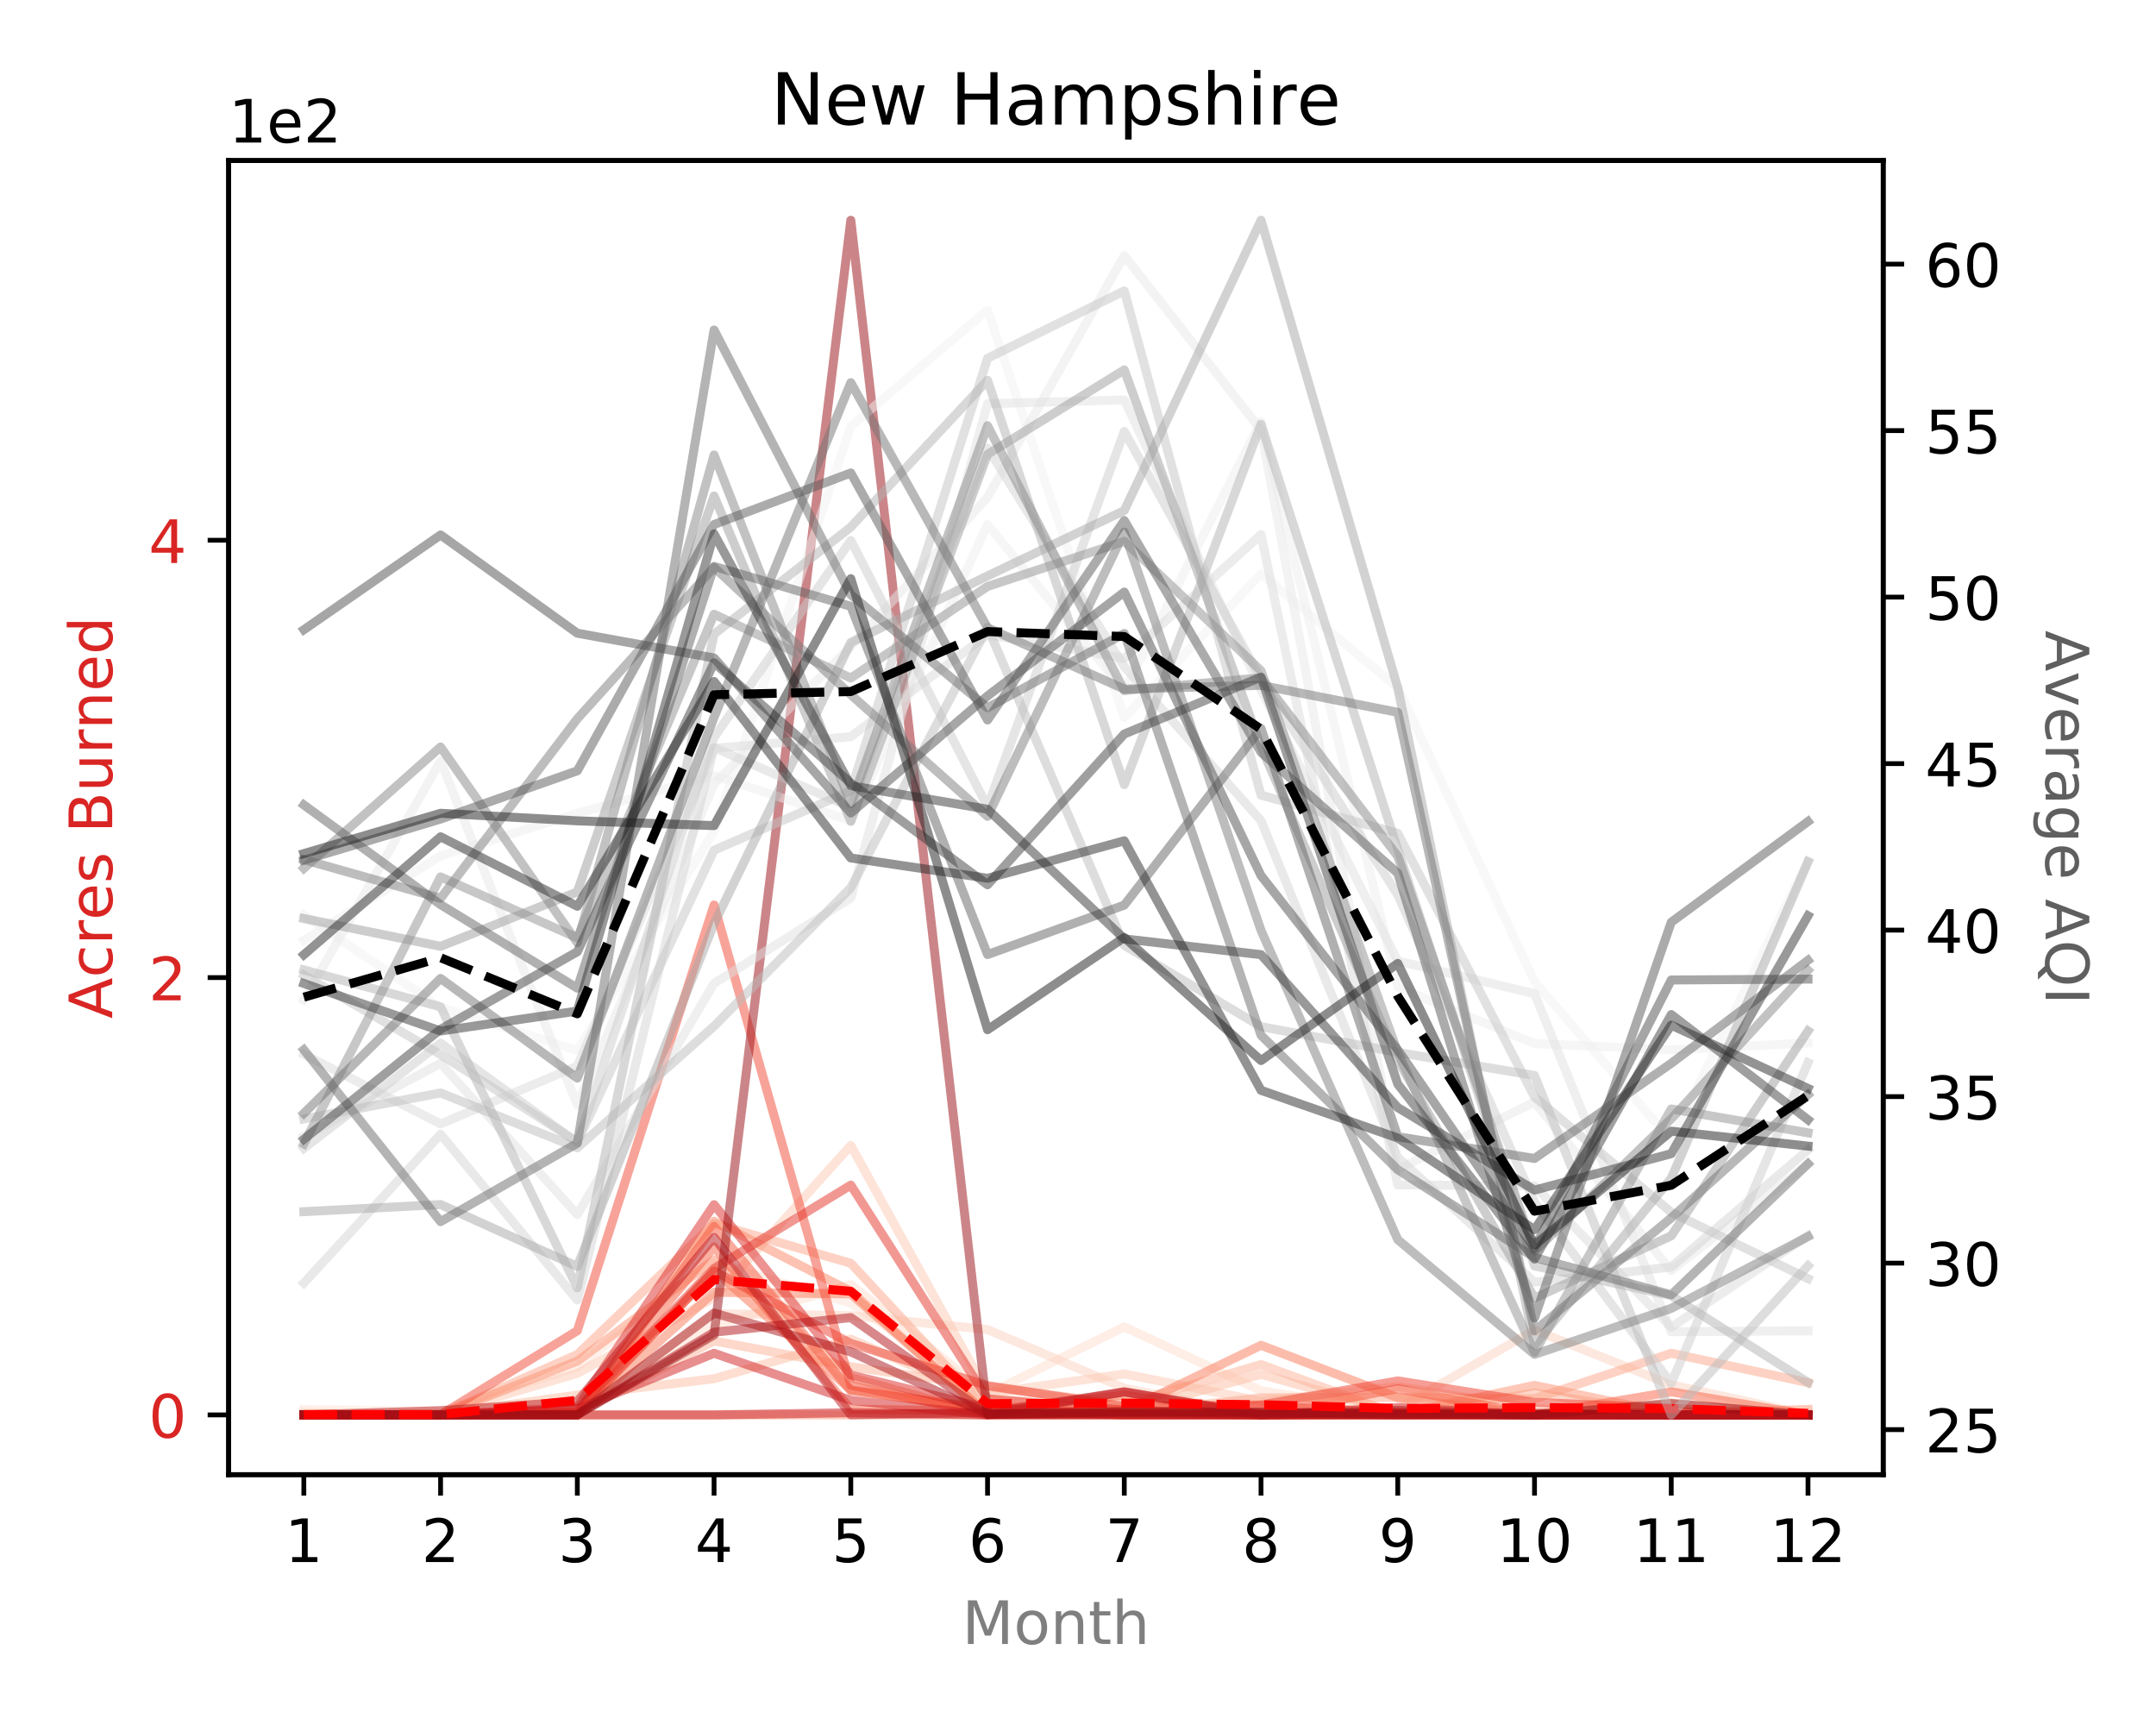 <?xml version="1.0" encoding="utf-8" standalone="no"?>
<!DOCTYPE svg PUBLIC "-//W3C//DTD SVG 1.1//EN"
  "http://www.w3.org/Graphics/SVG/1.1/DTD/svg11.dtd">
<!-- Created with matplotlib (https://matplotlib.org/) -->
<svg height="288pt" version="1.1" viewBox="0 0 360 288" width="360pt" xmlns="http://www.w3.org/2000/svg" xmlns:xlink="http://www.w3.org/1999/xlink">
 <defs>
  <style type="text/css">
*{stroke-linecap:butt;stroke-linejoin:round;}
  </style>
 </defs>
 <g id="figure_1">
  <g id="patch_1">
   <path d="M 0 288 
L 360 288 
L 360 0 
L 0 0 
z
" style="fill:#ffffff;"/>
  </g>
  <g id="axes_1">
   <g id="patch_2">
    <path d="M 38.175 246.2 
L 314.45 246.2 
L 314.45 26.8 
L 38.175 26.8 
z
" style="fill:#ffffff;"/>
   </g>
   <g id="matplotlib.axis_1">
    <g id="xtick_1">
     <g id="line2d_1">
      <defs>
       <path d="M 0 0 
L 0 3.5 
" id="m2254de6168" style="stroke:#000000;stroke-width:0.8;"/>
      </defs>
      <g>
       <use style="stroke:#000000;stroke-width:0.8;" x="50.733" xlink:href="#m2254de6168" y="246.2"/>
      </g>
     </g>
     <g id="text_1">
      <!-- 1 -->
      <defs>
       <path d="M 12.406 8.297 
L 28.516 8.297 
L 28.516 63.922 
L 10.984 60.406 
L 10.984 69.391 
L 28.422 72.906 
L 38.281 72.906 
L 38.281 8.297 
L 54.391 8.297 
L 54.391 0 
L 12.406 0 
z
" id="DejaVuSans-49"/>
      </defs>
      <g transform="translate(47.552 260.798)scale(0.1 -0.1)">
       <use xlink:href="#DejaVuSans-49"/>
      </g>
     </g>
    </g>
    <g id="xtick_2">
     <g id="line2d_2">
      <g>
       <use style="stroke:#000000;stroke-width:0.8;" x="73.566" xlink:href="#m2254de6168" y="246.2"/>
      </g>
     </g>
     <g id="text_2">
      <!-- 2 -->
      <defs>
       <path d="M 19.188 8.297 
L 53.609 8.297 
L 53.609 0 
L 7.328 0 
L 7.328 8.297 
Q 12.938 14.109 22.625 23.891 
Q 32.328 33.688 34.812 36.531 
Q 39.547 41.844 41.422 45.531 
Q 43.312 49.219 43.312 52.781 
Q 43.312 58.594 39.234 62.25 
Q 35.156 65.922 28.609 65.922 
Q 23.969 65.922 18.812 64.312 
Q 13.672 62.703 7.812 59.422 
L 7.812 69.391 
Q 13.766 71.781 18.938 73 
Q 24.125 74.219 28.422 74.219 
Q 39.75 74.219 46.484 68.547 
Q 53.219 62.891 53.219 53.422 
Q 53.219 48.922 51.531 44.891 
Q 49.859 40.875 45.406 35.406 
Q 44.188 33.984 37.641 27.219 
Q 31.109 20.453 19.188 8.297 
z
" id="DejaVuSans-50"/>
      </defs>
      <g transform="translate(70.384 260.798)scale(0.1 -0.1)">
       <use xlink:href="#DejaVuSans-50"/>
      </g>
     </g>
    </g>
    <g id="xtick_3">
     <g id="line2d_3">
      <g>
       <use style="stroke:#000000;stroke-width:0.8;" x="96.398" xlink:href="#m2254de6168" y="246.2"/>
      </g>
     </g>
     <g id="text_3">
      <!-- 3 -->
      <defs>
       <path d="M 40.578 39.312 
Q 47.656 37.797 51.625 33 
Q 55.609 28.219 55.609 21.188 
Q 55.609 10.406 48.188 4.484 
Q 40.766 -1.422 27.094 -1.422 
Q 22.516 -1.422 17.656 -0.516 
Q 12.797 0.391 7.625 2.203 
L 7.625 11.719 
Q 11.719 9.328 16.594 8.109 
Q 21.484 6.891 26.812 6.891 
Q 36.078 6.891 40.938 10.547 
Q 45.797 14.203 45.797 21.188 
Q 45.797 27.641 41.281 31.266 
Q 36.766 34.906 28.719 34.906 
L 20.219 34.906 
L 20.219 43.016 
L 29.109 43.016 
Q 36.375 43.016 40.234 45.922 
Q 44.094 48.828 44.094 54.297 
Q 44.094 59.906 40.109 62.906 
Q 36.141 65.922 28.719 65.922 
Q 24.656 65.922 20.016 65.031 
Q 15.375 64.156 9.812 62.312 
L 9.812 71.094 
Q 15.438 72.656 20.344 73.438 
Q 25.25 74.219 29.594 74.219 
Q 40.828 74.219 47.359 69.109 
Q 53.906 64.016 53.906 55.328 
Q 53.906 49.266 50.438 45.094 
Q 46.969 40.922 40.578 39.312 
z
" id="DejaVuSans-51"/>
      </defs>
      <g transform="translate(93.217 260.798)scale(0.1 -0.1)">
       <use xlink:href="#DejaVuSans-51"/>
      </g>
     </g>
    </g>
    <g id="xtick_4">
     <g id="line2d_4">
      <g>
       <use style="stroke:#000000;stroke-width:0.8;" x="119.231" xlink:href="#m2254de6168" y="246.2"/>
      </g>
     </g>
     <g id="text_4">
      <!-- 4 -->
      <defs>
       <path d="M 37.797 64.312 
L 12.891 25.391 
L 37.797 25.391 
z
M 35.203 72.906 
L 47.609 72.906 
L 47.609 25.391 
L 58.016 25.391 
L 58.016 17.188 
L 47.609 17.188 
L 47.609 0 
L 37.797 0 
L 37.797 17.188 
L 4.891 17.188 
L 4.891 26.703 
z
" id="DejaVuSans-52"/>
      </defs>
      <g transform="translate(116.05 260.798)scale(0.1 -0.1)">
       <use xlink:href="#DejaVuSans-52"/>
      </g>
     </g>
    </g>
    <g id="xtick_5">
     <g id="line2d_5">
      <g>
       <use style="stroke:#000000;stroke-width:0.8;" x="142.064" xlink:href="#m2254de6168" y="246.2"/>
      </g>
     </g>
     <g id="text_5">
      <!-- 5 -->
      <defs>
       <path d="M 10.797 72.906 
L 49.516 72.906 
L 49.516 64.594 
L 19.828 64.594 
L 19.828 46.734 
Q 21.969 47.469 24.109 47.828 
Q 26.266 48.188 28.422 48.188 
Q 40.625 48.188 47.75 41.5 
Q 54.891 34.812 54.891 23.391 
Q 54.891 11.625 47.562 5.094 
Q 40.234 -1.422 26.906 -1.422 
Q 22.312 -1.422 17.547 -0.641 
Q 12.797 0.141 7.719 1.703 
L 7.719 11.625 
Q 12.109 9.234 16.797 8.062 
Q 21.484 6.891 26.703 6.891 
Q 35.156 6.891 40.078 11.328 
Q 45.016 15.766 45.016 23.391 
Q 45.016 31 40.078 35.438 
Q 35.156 39.891 26.703 39.891 
Q 22.75 39.891 18.812 39.016 
Q 14.891 38.141 10.797 36.281 
z
" id="DejaVuSans-53"/>
      </defs>
      <g transform="translate(138.882 260.798)scale(0.1 -0.1)">
       <use xlink:href="#DejaVuSans-53"/>
      </g>
     </g>
    </g>
    <g id="xtick_6">
     <g id="line2d_6">
      <g>
       <use style="stroke:#000000;stroke-width:0.8;" x="164.896" xlink:href="#m2254de6168" y="246.2"/>
      </g>
     </g>
     <g id="text_6">
      <!-- 6 -->
      <defs>
       <path d="M 33.016 40.375 
Q 26.375 40.375 22.484 35.828 
Q 18.609 31.297 18.609 23.391 
Q 18.609 15.531 22.484 10.953 
Q 26.375 6.391 33.016 6.391 
Q 39.656 6.391 43.531 10.953 
Q 47.406 15.531 47.406 23.391 
Q 47.406 31.297 43.531 35.828 
Q 39.656 40.375 33.016 40.375 
z
M 52.594 71.297 
L 52.594 62.312 
Q 48.875 64.062 45.094 64.984 
Q 41.312 65.922 37.594 65.922 
Q 27.828 65.922 22.672 59.328 
Q 17.531 52.734 16.797 39.406 
Q 19.672 43.656 24.016 45.922 
Q 28.375 48.188 33.594 48.188 
Q 44.578 48.188 50.953 41.516 
Q 57.328 34.859 57.328 23.391 
Q 57.328 12.156 50.688 5.359 
Q 44.047 -1.422 33.016 -1.422 
Q 20.359 -1.422 13.672 8.266 
Q 6.984 17.969 6.984 36.375 
Q 6.984 53.656 15.188 63.938 
Q 23.391 74.219 37.203 74.219 
Q 40.922 74.219 44.703 73.484 
Q 48.484 72.75 52.594 71.297 
z
" id="DejaVuSans-54"/>
      </defs>
      <g transform="translate(161.715 260.798)scale(0.1 -0.1)">
       <use xlink:href="#DejaVuSans-54"/>
      </g>
     </g>
    </g>
    <g id="xtick_7">
     <g id="line2d_7">
      <g>
       <use style="stroke:#000000;stroke-width:0.8;" x="187.729" xlink:href="#m2254de6168" y="246.2"/>
      </g>
     </g>
     <g id="text_7">
      <!-- 7 -->
      <defs>
       <path d="M 8.203 72.906 
L 55.078 72.906 
L 55.078 68.703 
L 28.609 0 
L 18.312 0 
L 43.219 64.594 
L 8.203 64.594 
z
" id="DejaVuSans-55"/>
      </defs>
      <g transform="translate(184.548 260.798)scale(0.1 -0.1)">
       <use xlink:href="#DejaVuSans-55"/>
      </g>
     </g>
    </g>
    <g id="xtick_8">
     <g id="line2d_8">
      <g>
       <use style="stroke:#000000;stroke-width:0.8;" x="210.561" xlink:href="#m2254de6168" y="246.2"/>
      </g>
     </g>
     <g id="text_8">
      <!-- 8 -->
      <defs>
       <path d="M 31.781 34.625 
Q 24.75 34.625 20.719 30.859 
Q 16.703 27.094 16.703 20.516 
Q 16.703 13.922 20.719 10.156 
Q 24.75 6.391 31.781 6.391 
Q 38.812 6.391 42.859 10.172 
Q 46.922 13.969 46.922 20.516 
Q 46.922 27.094 42.891 30.859 
Q 38.875 34.625 31.781 34.625 
z
M 21.922 38.812 
Q 15.578 40.375 12.031 44.719 
Q 8.5 49.078 8.5 55.328 
Q 8.5 64.062 14.719 69.141 
Q 20.953 74.219 31.781 74.219 
Q 42.672 74.219 48.875 69.141 
Q 55.078 64.062 55.078 55.328 
Q 55.078 49.078 51.531 44.719 
Q 48 40.375 41.703 38.812 
Q 48.828 37.156 52.797 32.312 
Q 56.781 27.484 56.781 20.516 
Q 56.781 9.906 50.312 4.234 
Q 43.844 -1.422 31.781 -1.422 
Q 19.734 -1.422 13.25 4.234 
Q 6.781 9.906 6.781 20.516 
Q 6.781 27.484 10.781 32.312 
Q 14.797 37.156 21.922 38.812 
z
M 18.312 54.391 
Q 18.312 48.734 21.844 45.562 
Q 25.391 42.391 31.781 42.391 
Q 38.141 42.391 41.719 45.562 
Q 45.312 48.734 45.312 54.391 
Q 45.312 60.062 41.719 63.234 
Q 38.141 66.406 31.781 66.406 
Q 25.391 66.406 21.844 63.234 
Q 18.312 60.062 18.312 54.391 
z
" id="DejaVuSans-56"/>
      </defs>
      <g transform="translate(207.38 260.798)scale(0.1 -0.1)">
       <use xlink:href="#DejaVuSans-56"/>
      </g>
     </g>
    </g>
    <g id="xtick_9">
     <g id="line2d_9">
      <g>
       <use style="stroke:#000000;stroke-width:0.8;" x="233.394" xlink:href="#m2254de6168" y="246.2"/>
      </g>
     </g>
     <g id="text_9">
      <!-- 9 -->
      <defs>
       <path d="M 10.984 1.516 
L 10.984 10.5 
Q 14.703 8.734 18.5 7.812 
Q 22.312 6.891 25.984 6.891 
Q 35.75 6.891 40.891 13.453 
Q 46.047 20.016 46.781 33.406 
Q 43.953 29.203 39.594 26.953 
Q 35.25 24.703 29.984 24.703 
Q 19.047 24.703 12.672 31.312 
Q 6.297 37.938 6.297 49.422 
Q 6.297 60.641 12.938 67.422 
Q 19.578 74.219 30.609 74.219 
Q 43.266 74.219 49.922 64.516 
Q 56.594 54.828 56.594 36.375 
Q 56.594 19.141 48.406 8.859 
Q 40.234 -1.422 26.422 -1.422 
Q 22.703 -1.422 18.891 -0.688 
Q 15.094 0.047 10.984 1.516 
z
M 30.609 32.422 
Q 37.25 32.422 41.125 36.953 
Q 45.016 41.5 45.016 49.422 
Q 45.016 57.281 41.125 61.844 
Q 37.25 66.406 30.609 66.406 
Q 23.969 66.406 20.094 61.844 
Q 16.219 57.281 16.219 49.422 
Q 16.219 41.5 20.094 36.953 
Q 23.969 32.422 30.609 32.422 
z
" id="DejaVuSans-57"/>
      </defs>
      <g transform="translate(230.213 260.798)scale(0.1 -0.1)">
       <use xlink:href="#DejaVuSans-57"/>
      </g>
     </g>
    </g>
    <g id="xtick_10">
     <g id="line2d_10">
      <g>
       <use style="stroke:#000000;stroke-width:0.8;" x="256.227" xlink:href="#m2254de6168" y="246.2"/>
      </g>
     </g>
     <g id="text_10">
      <!-- 10 -->
      <defs>
       <path d="M 31.781 66.406 
Q 24.172 66.406 20.328 58.906 
Q 16.5 51.422 16.5 36.375 
Q 16.5 21.391 20.328 13.891 
Q 24.172 6.391 31.781 6.391 
Q 39.453 6.391 43.281 13.891 
Q 47.125 21.391 47.125 36.375 
Q 47.125 51.422 43.281 58.906 
Q 39.453 66.406 31.781 66.406 
z
M 31.781 74.219 
Q 44.047 74.219 50.516 64.516 
Q 56.984 54.828 56.984 36.375 
Q 56.984 17.969 50.516 8.266 
Q 44.047 -1.422 31.781 -1.422 
Q 19.531 -1.422 13.062 8.266 
Q 6.594 17.969 6.594 36.375 
Q 6.594 54.828 13.062 64.516 
Q 19.531 74.219 31.781 74.219 
z
" id="DejaVuSans-48"/>
      </defs>
      <g transform="translate(249.864 260.798)scale(0.1 -0.1)">
       <use xlink:href="#DejaVuSans-49"/>
       <use x="63.623" xlink:href="#DejaVuSans-48"/>
      </g>
     </g>
    </g>
    <g id="xtick_11">
     <g id="line2d_11">
      <g>
       <use style="stroke:#000000;stroke-width:0.8;" x="279.059" xlink:href="#m2254de6168" y="246.2"/>
      </g>
     </g>
     <g id="text_11">
      <!-- 11 -->
      <g transform="translate(272.697 260.798)scale(0.1 -0.1)">
       <use xlink:href="#DejaVuSans-49"/>
       <use x="63.623" xlink:href="#DejaVuSans-49"/>
      </g>
     </g>
    </g>
    <g id="xtick_12">
     <g id="line2d_12">
      <g>
       <use style="stroke:#000000;stroke-width:0.8;" x="301.892" xlink:href="#m2254de6168" y="246.2"/>
      </g>
     </g>
     <g id="text_12">
      <!-- 12 -->
      <g transform="translate(295.53 260.798)scale(0.1 -0.1)">
       <use xlink:href="#DejaVuSans-49"/>
       <use x="63.623" xlink:href="#DejaVuSans-50"/>
      </g>
     </g>
    </g>
    <g id="text_13">
     <!-- Month -->
     <defs>
      <path d="M 9.812 72.906 
L 24.516 72.906 
L 43.109 23.297 
L 61.812 72.906 
L 76.516 72.906 
L 76.516 0 
L 66.891 0 
L 66.891 64.016 
L 48.094 14.016 
L 38.188 14.016 
L 19.391 64.016 
L 19.391 0 
L 9.812 0 
z
" id="DejaVuSans-77"/>
      <path d="M 30.609 48.391 
Q 23.391 48.391 19.188 42.75 
Q 14.984 37.109 14.984 27.297 
Q 14.984 17.484 19.156 11.844 
Q 23.344 6.203 30.609 6.203 
Q 37.797 6.203 41.984 11.859 
Q 46.188 17.531 46.188 27.297 
Q 46.188 37.016 41.984 42.703 
Q 37.797 48.391 30.609 48.391 
z
M 30.609 56 
Q 42.328 56 49.016 48.375 
Q 55.719 40.766 55.719 27.297 
Q 55.719 13.875 49.016 6.219 
Q 42.328 -1.422 30.609 -1.422 
Q 18.844 -1.422 12.172 6.219 
Q 5.516 13.875 5.516 27.297 
Q 5.516 40.766 12.172 48.375 
Q 18.844 56 30.609 56 
z
" id="DejaVuSans-111"/>
      <path d="M 54.891 33.016 
L 54.891 0 
L 45.906 0 
L 45.906 32.719 
Q 45.906 40.484 42.875 44.328 
Q 39.844 48.188 33.797 48.188 
Q 26.516 48.188 22.312 43.547 
Q 18.109 38.922 18.109 30.906 
L 18.109 0 
L 9.078 0 
L 9.078 54.688 
L 18.109 54.688 
L 18.109 46.188 
Q 21.344 51.125 25.703 53.562 
Q 30.078 56 35.797 56 
Q 45.219 56 50.047 50.172 
Q 54.891 44.344 54.891 33.016 
z
" id="DejaVuSans-110"/>
      <path d="M 18.312 70.219 
L 18.312 54.688 
L 36.812 54.688 
L 36.812 47.703 
L 18.312 47.703 
L 18.312 18.016 
Q 18.312 11.328 20.141 9.422 
Q 21.969 7.516 27.594 7.516 
L 36.812 7.516 
L 36.812 0 
L 27.594 0 
Q 17.188 0 13.234 3.875 
Q 9.281 7.766 9.281 18.016 
L 9.281 47.703 
L 2.688 47.703 
L 2.688 54.688 
L 9.281 54.688 
L 9.281 70.219 
z
" id="DejaVuSans-116"/>
      <path d="M 54.891 33.016 
L 54.891 0 
L 45.906 0 
L 45.906 32.719 
Q 45.906 40.484 42.875 44.328 
Q 39.844 48.188 33.797 48.188 
Q 26.516 48.188 22.312 43.547 
Q 18.109 38.922 18.109 30.906 
L 18.109 0 
L 9.078 0 
L 9.078 75.984 
L 18.109 75.984 
L 18.109 46.188 
Q 21.344 51.125 25.703 53.562 
Q 30.078 56 35.797 56 
Q 45.219 56 50.047 50.172 
Q 54.891 44.344 54.891 33.016 
z
" id="DejaVuSans-104"/>
     </defs>
     <g style="fill:#7f7f7f;" transform="translate(160.641 274.477)scale(0.1 -0.1)">
      <use xlink:href="#DejaVuSans-77"/>
      <use x="86.279" xlink:href="#DejaVuSans-111"/>
      <use x="147.461" xlink:href="#DejaVuSans-110"/>
      <use x="210.84" xlink:href="#DejaVuSans-116"/>
      <use x="250.049" xlink:href="#DejaVuSans-104"/>
     </g>
    </g>
   </g>
   <g id="matplotlib.axis_2">
    <g id="ytick_1">
     <g id="line2d_13">
      <defs>
       <path d="M 0 0 
L -3.5 0 
" id="m8c9422dbd9" style="stroke:#000000;stroke-width:0.8;"/>
      </defs>
      <g>
       <use style="stroke:#000000;stroke-width:0.8;" x="38.175" xlink:href="#m8c9422dbd9" y="236.227"/>
      </g>
     </g>
     <g id="text_14">
      <!-- 0 -->
      <g style="fill:#d92523;" transform="translate(24.812 240.026)scale(0.1 -0.1)">
       <use xlink:href="#DejaVuSans-48"/>
      </g>
     </g>
    </g>
    <g id="ytick_2">
     <g id="line2d_14">
      <g>
       <use style="stroke:#000000;stroke-width:0.8;" x="38.175" xlink:href="#m8c9422dbd9" y="163.212"/>
      </g>
     </g>
     <g id="text_15">
      <!-- 2 -->
      <g style="fill:#d92523;" transform="translate(24.812 167.012)scale(0.1 -0.1)">
       <use xlink:href="#DejaVuSans-50"/>
      </g>
     </g>
    </g>
    <g id="ytick_3">
     <g id="line2d_15">
      <g>
       <use style="stroke:#000000;stroke-width:0.8;" x="38.175" xlink:href="#m8c9422dbd9" y="90.198"/>
      </g>
     </g>
     <g id="text_16">
      <!-- 4 -->
      <g style="fill:#d92523;" transform="translate(24.812 93.997)scale(0.1 -0.1)">
       <use xlink:href="#DejaVuSans-52"/>
      </g>
     </g>
    </g>
    <g id="text_17">
     <!-- Acres Burned -->
     <defs>
      <path d="M 34.188 63.188 
L 20.797 26.906 
L 47.609 26.906 
z
M 28.609 72.906 
L 39.797 72.906 
L 67.578 0 
L 57.328 0 
L 50.688 18.703 
L 17.828 18.703 
L 11.188 0 
L 0.781 0 
z
" id="DejaVuSans-65"/>
      <path d="M 48.781 52.594 
L 48.781 44.188 
Q 44.969 46.297 41.141 47.344 
Q 37.312 48.391 33.406 48.391 
Q 24.656 48.391 19.812 42.844 
Q 14.984 37.312 14.984 27.297 
Q 14.984 17.281 19.812 11.734 
Q 24.656 6.203 33.406 6.203 
Q 37.312 6.203 41.141 7.25 
Q 44.969 8.297 48.781 10.406 
L 48.781 2.094 
Q 45.016 0.344 40.984 -0.531 
Q 36.969 -1.422 32.422 -1.422 
Q 20.062 -1.422 12.781 6.344 
Q 5.516 14.109 5.516 27.297 
Q 5.516 40.672 12.859 48.328 
Q 20.219 56 33.016 56 
Q 37.156 56 41.109 55.141 
Q 45.062 54.297 48.781 52.594 
z
" id="DejaVuSans-99"/>
      <path d="M 41.109 46.297 
Q 39.594 47.172 37.812 47.578 
Q 36.031 48 33.891 48 
Q 26.266 48 22.188 43.047 
Q 18.109 38.094 18.109 28.812 
L 18.109 0 
L 9.078 0 
L 9.078 54.688 
L 18.109 54.688 
L 18.109 46.188 
Q 20.953 51.172 25.484 53.578 
Q 30.031 56 36.531 56 
Q 37.453 56 38.578 55.875 
Q 39.703 55.766 41.062 55.516 
z
" id="DejaVuSans-114"/>
      <path d="M 56.203 29.594 
L 56.203 25.203 
L 14.891 25.203 
Q 15.484 15.922 20.484 11.062 
Q 25.484 6.203 34.422 6.203 
Q 39.594 6.203 44.453 7.469 
Q 49.312 8.734 54.109 11.281 
L 54.109 2.781 
Q 49.266 0.734 44.188 -0.344 
Q 39.109 -1.422 33.891 -1.422 
Q 20.797 -1.422 13.156 6.188 
Q 5.516 13.812 5.516 26.812 
Q 5.516 40.234 12.766 48.109 
Q 20.016 56 32.328 56 
Q 43.359 56 49.781 48.891 
Q 56.203 41.797 56.203 29.594 
z
M 47.219 32.234 
Q 47.125 39.594 43.094 43.984 
Q 39.062 48.391 32.422 48.391 
Q 24.906 48.391 20.391 44.141 
Q 15.875 39.891 15.188 32.172 
z
" id="DejaVuSans-101"/>
      <path d="M 44.281 53.078 
L 44.281 44.578 
Q 40.484 46.531 36.375 47.5 
Q 32.281 48.484 27.875 48.484 
Q 21.188 48.484 17.844 46.438 
Q 14.5 44.391 14.5 40.281 
Q 14.5 37.156 16.891 35.375 
Q 19.281 33.594 26.516 31.984 
L 29.594 31.297 
Q 39.156 29.25 43.188 25.516 
Q 47.219 21.781 47.219 15.094 
Q 47.219 7.469 41.188 3.016 
Q 35.156 -1.422 24.609 -1.422 
Q 20.219 -1.422 15.453 -0.562 
Q 10.688 0.297 5.422 2 
L 5.422 11.281 
Q 10.406 8.688 15.234 7.391 
Q 20.062 6.109 24.812 6.109 
Q 31.156 6.109 34.562 8.281 
Q 37.984 10.453 37.984 14.406 
Q 37.984 18.062 35.516 20.016 
Q 33.062 21.969 24.703 23.781 
L 21.578 24.516 
Q 13.234 26.266 9.516 29.906 
Q 5.812 33.547 5.812 39.891 
Q 5.812 47.609 11.281 51.797 
Q 16.75 56 26.812 56 
Q 31.781 56 36.172 55.266 
Q 40.578 54.547 44.281 53.078 
z
" id="DejaVuSans-115"/>
      <path id="DejaVuSans-32"/>
      <path d="M 19.672 34.812 
L 19.672 8.109 
L 35.5 8.109 
Q 43.453 8.109 47.281 11.406 
Q 51.125 14.703 51.125 21.484 
Q 51.125 28.328 47.281 31.562 
Q 43.453 34.812 35.5 34.812 
z
M 19.672 64.797 
L 19.672 42.828 
L 34.281 42.828 
Q 41.5 42.828 45.031 45.531 
Q 48.578 48.25 48.578 53.812 
Q 48.578 59.328 45.031 62.062 
Q 41.5 64.797 34.281 64.797 
z
M 9.812 72.906 
L 35.016 72.906 
Q 46.297 72.906 52.391 68.219 
Q 58.5 63.531 58.5 54.891 
Q 58.5 48.188 55.375 44.234 
Q 52.25 40.281 46.188 39.312 
Q 53.469 37.75 57.5 32.781 
Q 61.531 27.828 61.531 20.406 
Q 61.531 10.641 54.891 5.312 
Q 48.25 0 35.984 0 
L 9.812 0 
z
" id="DejaVuSans-66"/>
      <path d="M 8.5 21.578 
L 8.5 54.688 
L 17.484 54.688 
L 17.484 21.922 
Q 17.484 14.156 20.5 10.266 
Q 23.531 6.391 29.594 6.391 
Q 36.859 6.391 41.078 11.031 
Q 45.312 15.672 45.312 23.688 
L 45.312 54.688 
L 54.297 54.688 
L 54.297 0 
L 45.312 0 
L 45.312 8.406 
Q 42.047 3.422 37.719 1 
Q 33.406 -1.422 27.688 -1.422 
Q 18.266 -1.422 13.375 4.438 
Q 8.5 10.297 8.5 21.578 
z
M 31.109 56 
z
" id="DejaVuSans-117"/>
      <path d="M 45.406 46.391 
L 45.406 75.984 
L 54.391 75.984 
L 54.391 0 
L 45.406 0 
L 45.406 8.203 
Q 42.578 3.328 38.25 0.953 
Q 33.938 -1.422 27.875 -1.422 
Q 17.969 -1.422 11.734 6.484 
Q 5.516 14.406 5.516 27.297 
Q 5.516 40.188 11.734 48.094 
Q 17.969 56 27.875 56 
Q 33.938 56 38.25 53.625 
Q 42.578 51.266 45.406 46.391 
z
M 14.797 27.297 
Q 14.797 17.391 18.875 11.75 
Q 22.953 6.109 30.078 6.109 
Q 37.203 6.109 41.297 11.75 
Q 45.406 17.391 45.406 27.297 
Q 45.406 37.203 41.297 42.844 
Q 37.203 48.484 30.078 48.484 
Q 22.953 48.484 18.875 42.844 
Q 14.797 37.203 14.797 27.297 
z
" id="DejaVuSans-100"/>
     </defs>
     <g style="fill:#d92523;" transform="translate(18.733 170.066)rotate(-90)scale(0.1 -0.1)">
      <use xlink:href="#DejaVuSans-65"/>
      <use x="68.393" xlink:href="#DejaVuSans-99"/>
      <use x="123.373" xlink:href="#DejaVuSans-114"/>
      <use x="164.455" xlink:href="#DejaVuSans-101"/>
      <use x="225.979" xlink:href="#DejaVuSans-115"/>
      <use x="278.078" xlink:href="#DejaVuSans-32"/>
      <use x="309.865" xlink:href="#DejaVuSans-66"/>
      <use x="378.469" xlink:href="#DejaVuSans-117"/>
      <use x="441.848" xlink:href="#DejaVuSans-114"/>
      <use x="482.945" xlink:href="#DejaVuSans-110"/>
      <use x="546.324" xlink:href="#DejaVuSans-101"/>
      <use x="607.848" xlink:href="#DejaVuSans-100"/>
     </g>
    </g>
    <g id="text_18">
     <!-- 1e2 -->
     <g transform="translate(38.175 23.8)scale(0.1 -0.1)">
      <use xlink:href="#DejaVuSans-49"/>
      <use x="63.623" xlink:href="#DejaVuSans-101"/>
      <use x="125.146" xlink:href="#DejaVuSans-50"/>
     </g>
    </g>
   </g>
   <g id="line2d_16">
    <path clip-path="url(#p7470e689cf)" d="M 50.733 235.315 
L 73.566 235.68 
L 96.398 228.209 
L 119.231 210.787 
L 142.064 217.582 
L 164.896 232.668 
L 187.729 233.964 
L 210.561 235.497 
L 233.394 236.227 
L 256.227 236.227 
L 279.059 236.227 
L 301.892 236.227 
" style="fill:none;stroke:#fee5d8;stroke-linecap:square;stroke-opacity:0.5;stroke-width:1.5;"/>
   </g>
   <g id="line2d_17">
    <path clip-path="url(#p7470e689cf)" d="M 50.733 235.771 
L 73.566 236.227 
L 96.398 236.227 
L 119.231 221.312 
L 142.064 214.452 
L 164.896 232.75 
L 187.729 221.531 
L 210.561 232.201 
L 233.394 235.862 
L 256.227 235.862 
L 279.059 235.862 
L 301.892 236.227 
" style="fill:none;stroke:#fedecf;stroke-linecap:square;stroke-opacity:0.5;stroke-width:1.5;"/>
   </g>
   <g id="line2d_18">
    <path clip-path="url(#p7470e689cf)" d="M 50.733 236.227 
L 73.566 236.227 
L 96.398 236.045 
L 119.231 219.326 
L 142.064 219.649 
L 164.896 221.978 
L 187.729 231.777 
L 210.561 236.227 
L 233.394 235.193 
L 256.227 222.051 
L 279.059 231.209 
L 301.892 236.227 
" style="fill:none;stroke:#fdd3c1;stroke-linecap:square;stroke-opacity:0.5;stroke-width:1.5;"/>
   </g>
   <g id="line2d_19">
    <path clip-path="url(#p7470e689cf)" d="M 50.733 236.045 
L 73.566 236.045 
L 96.398 229.291 
L 119.231 216.651 
L 142.064 191.24 
L 164.896 232.637 
L 187.729 229.397 
L 210.561 233.946 
L 233.394 231.481 
L 256.227 235.205 
L 279.059 236.227 
L 301.892 236.227 
" style="fill:none;stroke:#fdc9b3;stroke-linecap:square;stroke-opacity:0.5;stroke-width:1.5;"/>
   </g>
   <g id="line2d_20">
    <path clip-path="url(#p7470e689cf)" d="M 50.733 236.227 
L 73.566 236.103 
L 96.398 232.909 
L 119.231 230.189 
L 142.064 223.576 
L 164.896 233.548 
L 187.729 235.68 
L 210.561 229.448 
L 233.394 235.862 
L 256.227 236.227 
L 279.059 234.219 
L 301.892 236.227 
" style="fill:none;stroke:#fcbea5;stroke-linecap:square;stroke-opacity:0.5;stroke-width:1.5;"/>
   </g>
   <g id="line2d_21">
    <path clip-path="url(#p7470e689cf)" d="M 50.733 236.227 
L 73.566 236.227 
L 96.398 235.862 
L 119.231 223.877 
L 142.064 228.188 
L 164.896 231.485 
L 187.729 234.493 
L 210.561 227.82 
L 233.394 236.227 
L 256.227 232.577 
L 279.059 236.136 
L 301.892 236.227 
" style="fill:none;stroke:#fcb398;stroke-linecap:square;stroke-opacity:0.5;stroke-width:1.5;"/>
   </g>
   <g id="line2d_22">
    <path clip-path="url(#p7470e689cf)" d="M 50.733 236.227 
L 73.566 236.227 
L 96.398 226.151 
L 119.231 204.283 
L 142.064 210.917 
L 164.896 235.497 
L 187.729 235.953 
L 210.561 233.383 
L 233.394 233.307 
L 256.227 233.522 
L 279.059 225.936 
L 301.892 230.842 
" style="fill:none;stroke:#fca78b;stroke-linecap:square;stroke-opacity:0.5;stroke-width:1.5;"/>
   </g>
   <g id="line2d_23">
    <path clip-path="url(#p7470e689cf)" d="M 50.733 236.227 
L 73.566 236.227 
L 96.398 236.227 
L 119.231 236.227 
L 142.064 236.227 
L 164.896 236.227 
L 187.729 236.227 
L 210.561 236.227 
L 233.394 236.227 
L 256.227 236.227 
L 279.059 236.227 
L 301.892 236.227 
" style="fill:none;stroke:#fc9d7f;stroke-linecap:square;stroke-opacity:0.5;stroke-width:1.5;"/>
   </g>
   <g id="line2d_24">
    <path clip-path="url(#p7470e689cf)" d="M 50.733 236.227 
L 73.566 236.227 
L 96.398 227.254 
L 119.231 210.351 
L 142.064 229.992 
L 164.896 236.227 
L 187.729 235.278 
L 210.561 236.227 
L 233.394 236.136 
L 256.227 231.295 
L 279.059 236.096 
L 301.892 235.315 
" style="fill:none;stroke:#fc9272;stroke-linecap:square;stroke-opacity:0.5;stroke-width:1.5;"/>
   </g>
   <g id="line2d_25">
    <path clip-path="url(#p7470e689cf)" d="M 50.733 236.227 
L 73.566 236.227 
L 96.398 236.227 
L 119.231 203.882 
L 142.064 215.597 
L 164.896 236.227 
L 187.729 236.227 
L 210.561 236.227 
L 233.394 236.227 
L 256.227 236.227 
L 279.059 236.227 
L 301.892 236.227 
" style="fill:none;stroke:#fc8666;stroke-linecap:square;stroke-opacity:0.5;stroke-width:1.5;"/>
   </g>
   <g id="line2d_26">
    <path clip-path="url(#p7470e689cf)" d="M 50.733 236.227 
L 73.566 236.227 
L 96.398 236.227 
L 119.231 215.754 
L 142.064 216.02 
L 164.896 236.136 
L 187.729 235.618 
L 210.561 224.603 
L 233.394 233.358 
L 256.227 236.227 
L 279.059 236.227 
L 301.892 236.227 
" style="fill:none;stroke:#fb7b5b;stroke-linecap:square;stroke-opacity:0.5;stroke-width:1.5;"/>
   </g>
   <g id="line2d_27">
    <path clip-path="url(#p7470e689cf)" d="M 50.733 236.227 
L 73.566 236.227 
L 96.398 236.045 
L 119.231 212.151 
L 142.064 232.022 
L 164.896 235.497 
L 187.729 232.912 
L 210.561 236.227 
L 233.394 236.227 
L 256.227 236.227 
L 279.059 236.227 
L 301.892 236.227 
" style="fill:none;stroke:#fb7050;stroke-linecap:square;stroke-opacity:0.5;stroke-width:1.5;"/>
   </g>
   <g id="line2d_28">
    <path clip-path="url(#p7470e689cf)" d="M 50.733 236.227 
L 73.566 236.227 
L 96.398 235.771 
L 119.231 208.19 
L 142.064 235.285 
L 164.896 235.588 
L 187.729 236.227 
L 210.561 236.136 
L 233.394 236.227 
L 256.227 236.227 
L 279.059 232.376 
L 301.892 236.227 
" style="fill:none;stroke:#f96346;stroke-linecap:square;stroke-opacity:0.5;stroke-width:1.5;"/>
   </g>
   <g id="line2d_29">
    <path clip-path="url(#p7470e689cf)" d="M 50.733 236.227 
L 73.566 236.227 
L 96.398 236.227 
L 119.231 204.758 
L 142.064 232.201 
L 164.896 235.132 
L 187.729 235.862 
L 210.561 236.227 
L 233.394 231.846 
L 256.227 236.227 
L 279.059 235.68 
L 301.892 236.227 
" style="fill:none;stroke:#f6563d;stroke-linecap:square;stroke-opacity:0.5;stroke-width:1.5;"/>
   </g>
   <g id="line2d_30">
    <path clip-path="url(#p7470e689cf)" d="M 50.733 236.227 
L 73.566 236.227 
L 96.398 222.172 
L 119.231 151.093 
L 142.064 231.251 
L 164.896 236.136 
L 187.729 236.081 
L 210.561 234.676 
L 233.394 235.859 
L 256.227 236.227 
L 279.059 236.227 
L 301.892 236.227 
" style="fill:none;stroke:#f34935;stroke-linecap:square;stroke-opacity:0.5;stroke-width:1.5;"/>
   </g>
   <g id="line2d_31">
    <path clip-path="url(#p7470e689cf)" d="M 50.733 236.227 
L 73.566 236.227 
L 96.398 235.862 
L 119.231 212.224 
L 142.064 224.293 
L 164.896 231.343 
L 187.729 234.833 
L 210.561 234.566 
L 233.394 230.55 
L 256.227 234.128 
L 279.059 235.132 
L 301.892 236.227 
" style="fill:none;stroke:#ef3c2c;stroke-linecap:square;stroke-opacity:0.5;stroke-width:1.5;"/>
   </g>
   <g id="line2d_32">
    <path clip-path="url(#p7470e689cf)" d="M 50.733 236.227 
L 73.566 236.227 
L 96.398 235.245 
L 119.231 211.775 
L 142.064 197.858 
L 164.896 233.562 
L 187.729 235.406 
L 210.561 236.227 
L 233.394 235.953 
L 256.227 236.227 
L 279.059 236.227 
L 301.892 236.227 
" style="fill:none;stroke:#e53228;stroke-linecap:square;stroke-opacity:0.5;stroke-width:1.5;"/>
   </g>
   <g id="line2d_33">
    <path clip-path="url(#p7470e689cf)" d="M 50.733 236.227 
L 73.566 236.227 
L 96.398 234.95 
L 119.231 201.132 
L 142.064 229.567 
L 164.896 235.165 
L 187.729 236.227 
L 210.561 236.227 
L 233.394 235.862 
L 256.227 236.227 
L 279.059 236.227 
L 301.892 236.227 
" style="fill:none;stroke:#dc2924;stroke-linecap:square;stroke-opacity:0.5;stroke-width:1.5;"/>
   </g>
   <g id="line2d_34">
    <path clip-path="url(#p7470e689cf)" d="M 50.733 236.227 
L 73.566 236.227 
L 96.398 235.26 
L 119.231 225.941 
L 142.064 233.796 
L 164.896 236.227 
L 187.729 232.362 
L 210.561 236.181 
L 233.394 235.007 
L 256.227 236.191 
L 279.059 236.227 
L 301.892 236.227 
" style="fill:none;stroke:#d21f20;stroke-linecap:square;stroke-opacity:0.5;stroke-width:1.5;"/>
   </g>
   <g id="line2d_35">
    <path clip-path="url(#p7470e689cf)" d="M 50.733 236.227 
L 73.566 236.227 
L 96.398 236.227 
L 119.231 236.227 
L 142.064 235.862 
L 164.896 236.227 
L 187.729 236.227 
L 210.561 236.227 
L 233.394 236.227 
L 256.227 236.227 
L 279.059 236.136 
L 301.892 236.227 
" style="fill:none;stroke:#c8171c;stroke-linecap:square;stroke-opacity:0.5;stroke-width:1.5;"/>
   </g>
   <g id="line2d_36">
    <path clip-path="url(#p7470e689cf)" d="M 50.733 236.227 
L 73.566 235.512 
L 96.398 233.989 
L 119.231 206.609 
L 142.064 236.21 
L 164.896 235.826 
L 187.729 232.407 
L 210.561 236.224 
L 233.394 236.147 
L 256.227 236.227 
L 279.059 236.227 
L 301.892 236.227 
" style="fill:none;stroke:#bd151a;stroke-linecap:square;stroke-opacity:0.5;stroke-width:1.5;"/>
   </g>
   <g id="line2d_37">
    <path clip-path="url(#p7470e689cf)" d="M 50.733 236.227 
L 73.566 236.227 
L 96.398 236.191 
L 119.231 222.42 
L 142.064 219.981 
L 164.896 236.085 
L 187.729 235.851 
L 210.561 235.924 
L 233.394 236.216 
L 256.227 235.95 
L 279.059 236.205 
L 301.892 236.227 
" style="fill:none;stroke:#b21218;stroke-linecap:square;stroke-opacity:0.5;stroke-width:1.5;"/>
   </g>
   <g id="line2d_38">
    <path clip-path="url(#p7470e689cf)" d="M 50.733 236.205 
L 73.566 236.227 
L 96.398 236.227 
L 119.231 219.223 
L 142.064 225.708 
L 164.896 236.123 
L 187.729 236.072 
L 210.561 236.196 
L 233.394 235.477 
L 256.227 236.167 
L 279.059 236.227 
L 301.892 236.227 
" style="fill:none;stroke:#a81016;stroke-linecap:square;stroke-opacity:0.5;stroke-width:1.5;"/>
   </g>
   <g id="line2d_39">
    <path clip-path="url(#p7470e689cf)" d="M 50.733 236.191 
L 73.566 236.227 
L 96.398 236.227 
L 119.231 222.866 
L 142.064 36.773 
L 164.896 236.107 
L 187.729 235.676 
L 210.561 235.782 
L 233.394 236.114 
L 256.227 236.209 
L 279.059 234.325 
L 301.892 236.227 
" style="fill:none;stroke:#980c13;stroke-linecap:square;stroke-opacity:0.5;stroke-width:1.5;"/>
   </g>
   <g id="line2d_40">
    <path clip-path="url(#p7470e689cf)" d="M 50.733 236.16 
L 73.566 236.162 
L 96.398 233.793 
L 119.231 213.635 
L 142.064 215.594 
L 164.896 234.35 
L 187.729 234.262 
L 210.561 234.526 
L 233.394 235.159 
L 256.227 235.005 
L 279.059 235.168 
L 301.892 235.965 
" style="fill:none;stroke:#ff0000;stroke-dasharray:5.55,2.4;stroke-dashoffset:0;stroke-width:1.5;"/>
   </g>
   <g id="patch_3">
    <path d="M 38.175 246.2 
L 38.175 26.8 
" style="fill:none;stroke:#000000;stroke-linecap:square;stroke-linejoin:miter;stroke-width:0.8;"/>
   </g>
   <g id="patch_4">
    <path d="M 314.45 246.2 
L 314.45 26.8 
" style="fill:none;stroke:#000000;stroke-linecap:square;stroke-linejoin:miter;stroke-width:0.8;"/>
   </g>
   <g id="patch_5">
    <path d="M 38.175 246.2 
L 314.45 246.2 
" style="fill:none;stroke:#000000;stroke-linecap:square;stroke-linejoin:miter;stroke-width:0.8;"/>
   </g>
   <g id="patch_6">
    <path d="M 38.175 26.8 
L 314.45 26.8 
" style="fill:none;stroke:#000000;stroke-linecap:square;stroke-linejoin:miter;stroke-width:0.8;"/>
   </g>
   <g id="text_19">
    <!-- New Hampshire -->
    <defs>
     <path d="M 9.812 72.906 
L 23.094 72.906 
L 55.422 11.922 
L 55.422 72.906 
L 64.984 72.906 
L 64.984 0 
L 51.703 0 
L 19.391 60.984 
L 19.391 0 
L 9.812 0 
z
" id="DejaVuSans-78"/>
     <path d="M 4.203 54.688 
L 13.188 54.688 
L 24.422 12.016 
L 35.594 54.688 
L 46.188 54.688 
L 57.422 12.016 
L 68.609 54.688 
L 77.594 54.688 
L 63.281 0 
L 52.688 0 
L 40.922 44.828 
L 29.109 0 
L 18.5 0 
z
" id="DejaVuSans-119"/>
     <path d="M 9.812 72.906 
L 19.672 72.906 
L 19.672 43.016 
L 55.516 43.016 
L 55.516 72.906 
L 65.375 72.906 
L 65.375 0 
L 55.516 0 
L 55.516 34.719 
L 19.672 34.719 
L 19.672 0 
L 9.812 0 
z
" id="DejaVuSans-72"/>
     <path d="M 34.281 27.484 
Q 23.391 27.484 19.188 25 
Q 14.984 22.516 14.984 16.5 
Q 14.984 11.719 18.141 8.906 
Q 21.297 6.109 26.703 6.109 
Q 34.188 6.109 38.703 11.406 
Q 43.219 16.703 43.219 25.484 
L 43.219 27.484 
z
M 52.203 31.203 
L 52.203 0 
L 43.219 0 
L 43.219 8.297 
Q 40.141 3.328 35.547 0.953 
Q 30.953 -1.422 24.312 -1.422 
Q 15.922 -1.422 10.953 3.297 
Q 6 8.016 6 15.922 
Q 6 25.141 12.172 29.828 
Q 18.359 34.516 30.609 34.516 
L 43.219 34.516 
L 43.219 35.406 
Q 43.219 41.609 39.141 45 
Q 35.062 48.391 27.688 48.391 
Q 23 48.391 18.547 47.266 
Q 14.109 46.141 10.016 43.891 
L 10.016 52.203 
Q 14.938 54.109 19.578 55.047 
Q 24.219 56 28.609 56 
Q 40.484 56 46.344 49.844 
Q 52.203 43.703 52.203 31.203 
z
" id="DejaVuSans-97"/>
     <path d="M 52 44.188 
Q 55.375 50.25 60.062 53.125 
Q 64.75 56 71.094 56 
Q 79.641 56 84.281 50.016 
Q 88.922 44.047 88.922 33.016 
L 88.922 0 
L 79.891 0 
L 79.891 32.719 
Q 79.891 40.578 77.094 44.375 
Q 74.312 48.188 68.609 48.188 
Q 61.625 48.188 57.562 43.547 
Q 53.516 38.922 53.516 30.906 
L 53.516 0 
L 44.484 0 
L 44.484 32.719 
Q 44.484 40.625 41.703 44.406 
Q 38.922 48.188 33.109 48.188 
Q 26.219 48.188 22.156 43.531 
Q 18.109 38.875 18.109 30.906 
L 18.109 0 
L 9.078 0 
L 9.078 54.688 
L 18.109 54.688 
L 18.109 46.188 
Q 21.188 51.219 25.484 53.609 
Q 29.781 56 35.688 56 
Q 41.656 56 45.828 52.969 
Q 50 49.953 52 44.188 
z
" id="DejaVuSans-109"/>
     <path d="M 18.109 8.203 
L 18.109 -20.797 
L 9.078 -20.797 
L 9.078 54.688 
L 18.109 54.688 
L 18.109 46.391 
Q 20.953 51.266 25.266 53.625 
Q 29.594 56 35.594 56 
Q 45.562 56 51.781 48.094 
Q 58.016 40.188 58.016 27.297 
Q 58.016 14.406 51.781 6.484 
Q 45.562 -1.422 35.594 -1.422 
Q 29.594 -1.422 25.266 0.953 
Q 20.953 3.328 18.109 8.203 
z
M 48.688 27.297 
Q 48.688 37.203 44.609 42.844 
Q 40.531 48.484 33.406 48.484 
Q 26.266 48.484 22.188 42.844 
Q 18.109 37.203 18.109 27.297 
Q 18.109 17.391 22.188 11.75 
Q 26.266 6.109 33.406 6.109 
Q 40.531 6.109 44.609 11.75 
Q 48.688 17.391 48.688 27.297 
z
" id="DejaVuSans-112"/>
     <path d="M 9.422 54.688 
L 18.406 54.688 
L 18.406 0 
L 9.422 0 
z
M 9.422 75.984 
L 18.406 75.984 
L 18.406 64.594 
L 9.422 64.594 
z
" id="DejaVuSans-105"/>
    </defs>
    <g transform="translate(128.724 20.8)scale(0.12 -0.12)">
     <use xlink:href="#DejaVuSans-78"/>
     <use x="74.805" xlink:href="#DejaVuSans-101"/>
     <use x="136.328" xlink:href="#DejaVuSans-119"/>
     <use x="218.115" xlink:href="#DejaVuSans-32"/>
     <use x="249.902" xlink:href="#DejaVuSans-72"/>
     <use x="325.098" xlink:href="#DejaVuSans-97"/>
     <use x="386.377" xlink:href="#DejaVuSans-109"/>
     <use x="483.789" xlink:href="#DejaVuSans-112"/>
     <use x="547.266" xlink:href="#DejaVuSans-115"/>
     <use x="599.365" xlink:href="#DejaVuSans-104"/>
     <use x="662.744" xlink:href="#DejaVuSans-105"/>
     <use x="690.527" xlink:href="#DejaVuSans-114"/>
     <use x="731.609" xlink:href="#DejaVuSans-101"/>
    </g>
   </g>
  </g>
  <g id="axes_2">
   <g id="matplotlib.axis_3">
    <g id="ytick_4">
     <g id="line2d_41">
      <defs>
       <path d="M 0 0 
L 3.5 0 
" id="md0bbccb224" style="stroke:#000000;stroke-width:0.8;"/>
      </defs>
      <g>
       <use style="stroke:#000000;stroke-width:0.8;" x="314.45" xlink:href="#md0bbccb224" y="238.684"/>
      </g>
     </g>
     <g id="text_20">
      <!-- 25 -->
      <g transform="translate(321.45 242.483)scale(0.1 -0.1)">
       <use xlink:href="#DejaVuSans-50"/>
       <use x="63.623" xlink:href="#DejaVuSans-53"/>
      </g>
     </g>
    </g>
    <g id="ytick_5">
     <g id="line2d_42">
      <g>
       <use style="stroke:#000000;stroke-width:0.8;" x="314.45" xlink:href="#md0bbccb224" y="210.886"/>
      </g>
     </g>
     <g id="text_21">
      <!-- 30 -->
      <g transform="translate(321.45 214.685)scale(0.1 -0.1)">
       <use xlink:href="#DejaVuSans-51"/>
       <use x="63.623" xlink:href="#DejaVuSans-48"/>
      </g>
     </g>
    </g>
    <g id="ytick_6">
     <g id="line2d_43">
      <g>
       <use style="stroke:#000000;stroke-width:0.8;" x="314.45" xlink:href="#md0bbccb224" y="183.087"/>
      </g>
     </g>
     <g id="text_22">
      <!-- 35 -->
      <g transform="translate(321.45 186.886)scale(0.1 -0.1)">
       <use xlink:href="#DejaVuSans-51"/>
       <use x="63.623" xlink:href="#DejaVuSans-53"/>
      </g>
     </g>
    </g>
    <g id="ytick_7">
     <g id="line2d_44">
      <g>
       <use style="stroke:#000000;stroke-width:0.8;" x="314.45" xlink:href="#md0bbccb224" y="155.289"/>
      </g>
     </g>
     <g id="text_23">
      <!-- 40 -->
      <g transform="translate(321.45 159.088)scale(0.1 -0.1)">
       <use xlink:href="#DejaVuSans-52"/>
       <use x="63.623" xlink:href="#DejaVuSans-48"/>
      </g>
     </g>
    </g>
    <g id="ytick_8">
     <g id="line2d_45">
      <g>
       <use style="stroke:#000000;stroke-width:0.8;" x="314.45" xlink:href="#md0bbccb224" y="127.491"/>
      </g>
     </g>
     <g id="text_24">
      <!-- 45 -->
      <g transform="translate(321.45 131.29)scale(0.1 -0.1)">
       <use xlink:href="#DejaVuSans-52"/>
       <use x="63.623" xlink:href="#DejaVuSans-53"/>
      </g>
     </g>
    </g>
    <g id="ytick_9">
     <g id="line2d_46">
      <g>
       <use style="stroke:#000000;stroke-width:0.8;" x="314.45" xlink:href="#md0bbccb224" y="99.692"/>
      </g>
     </g>
     <g id="text_25">
      <!-- 50 -->
      <g transform="translate(321.45 103.492)scale(0.1 -0.1)">
       <use xlink:href="#DejaVuSans-53"/>
       <use x="63.623" xlink:href="#DejaVuSans-48"/>
      </g>
     </g>
    </g>
    <g id="ytick_10">
     <g id="line2d_47">
      <g>
       <use style="stroke:#000000;stroke-width:0.8;" x="314.45" xlink:href="#md0bbccb224" y="71.894"/>
      </g>
     </g>
     <g id="text_26">
      <!-- 55 -->
      <g transform="translate(321.45 75.693)scale(0.1 -0.1)">
       <use xlink:href="#DejaVuSans-53"/>
       <use x="63.623" xlink:href="#DejaVuSans-53"/>
      </g>
     </g>
    </g>
    <g id="ytick_11">
     <g id="line2d_48">
      <g>
       <use style="stroke:#000000;stroke-width:0.8;" x="314.45" xlink:href="#md0bbccb224" y="44.096"/>
      </g>
     </g>
     <g id="text_27">
      <!-- 60 -->
      <g transform="translate(321.45 47.895)scale(0.1 -0.1)">
       <use xlink:href="#DejaVuSans-54"/>
       <use x="63.623" xlink:href="#DejaVuSans-48"/>
      </g>
     </g>
    </g>
    <g id="text_28">
     <!-- Average AQI -->
     <defs>
      <path d="M 2.984 54.688 
L 12.5 54.688 
L 29.594 8.797 
L 46.688 54.688 
L 56.203 54.688 
L 35.688 0 
L 23.484 0 
z
" id="DejaVuSans-118"/>
      <path d="M 45.406 27.984 
Q 45.406 37.75 41.375 43.109 
Q 37.359 48.484 30.078 48.484 
Q 22.859 48.484 18.828 43.109 
Q 14.797 37.75 14.797 27.984 
Q 14.797 18.266 18.828 12.891 
Q 22.859 7.516 30.078 7.516 
Q 37.359 7.516 41.375 12.891 
Q 45.406 18.266 45.406 27.984 
z
M 54.391 6.781 
Q 54.391 -7.172 48.188 -13.984 
Q 42 -20.797 29.203 -20.797 
Q 24.469 -20.797 20.266 -20.094 
Q 16.062 -19.391 12.109 -17.922 
L 12.109 -9.188 
Q 16.062 -11.328 19.922 -12.344 
Q 23.781 -13.375 27.781 -13.375 
Q 36.625 -13.375 41.016 -8.766 
Q 45.406 -4.156 45.406 5.172 
L 45.406 9.625 
Q 42.625 4.781 38.281 2.391 
Q 33.938 0 27.875 0 
Q 17.828 0 11.672 7.656 
Q 5.516 15.328 5.516 27.984 
Q 5.516 40.672 11.672 48.328 
Q 17.828 56 27.875 56 
Q 33.938 56 38.281 53.609 
Q 42.625 51.219 45.406 46.391 
L 45.406 54.688 
L 54.391 54.688 
z
" id="DejaVuSans-103"/>
      <path d="M 39.406 66.219 
Q 28.656 66.219 22.328 58.203 
Q 16.016 50.203 16.016 36.375 
Q 16.016 22.609 22.328 14.594 
Q 28.656 6.594 39.406 6.594 
Q 50.141 6.594 56.422 14.594 
Q 62.703 22.609 62.703 36.375 
Q 62.703 50.203 56.422 58.203 
Q 50.141 66.219 39.406 66.219 
z
M 53.219 1.312 
L 66.219 -12.891 
L 54.297 -12.891 
L 43.5 -1.219 
Q 41.891 -1.312 41.031 -1.359 
Q 40.188 -1.422 39.406 -1.422 
Q 24.031 -1.422 14.812 8.859 
Q 5.609 19.141 5.609 36.375 
Q 5.609 53.656 14.812 63.938 
Q 24.031 74.219 39.406 74.219 
Q 54.734 74.219 63.906 63.938 
Q 73.094 53.656 73.094 36.375 
Q 73.094 23.688 67.984 14.641 
Q 62.891 5.609 53.219 1.312 
z
" id="DejaVuSans-81"/>
      <path d="M 9.812 72.906 
L 19.672 72.906 
L 19.672 0 
L 9.812 0 
z
" id="DejaVuSans-73"/>
     </defs>
     <g style="fill:#5f5f5f;" transform="translate(341.577 105.258)rotate(-270)scale(0.1 -0.1)">
      <use xlink:href="#DejaVuSans-65"/>
      <use x="68.33" xlink:href="#DejaVuSans-118"/>
      <use x="127.51" xlink:href="#DejaVuSans-101"/>
      <use x="189.033" xlink:href="#DejaVuSans-114"/>
      <use x="230.146" xlink:href="#DejaVuSans-97"/>
      <use x="291.426" xlink:href="#DejaVuSans-103"/>
      <use x="354.902" xlink:href="#DejaVuSans-101"/>
      <use x="416.426" xlink:href="#DejaVuSans-32"/>
      <use x="448.213" xlink:href="#DejaVuSans-65"/>
      <use x="516.605" xlink:href="#DejaVuSans-81"/>
      <use x="595.316" xlink:href="#DejaVuSans-73"/>
     </g>
    </g>
   </g>
   <g id="line2d_49">
    <path clip-path="url(#p7470e689cf)" d="M 50.733 152.762 
L 73.566 168.188 
L 96.398 175.383 
L 119.231 138.796 
L 142.064 71.19 
L 164.896 51.77 
L 187.729 119.777 
L 210.561 95.826 
L 233.394 114.812 
L 256.227 163.879 
L 279.059 190.431 
L 301.892 143.669 
" style="fill:none;stroke:#f3f3f3;stroke-linecap:square;stroke-opacity:0.5;stroke-width:1.5;"/>
   </g>
   <g id="line2d_50">
    <path clip-path="url(#p7470e689cf)" d="M 50.733 157 
L 73.566 142.891 
L 96.398 135.792 
L 119.231 129.456 
L 142.064 137.014 
L 164.896 87.612 
L 187.729 115.294 
L 210.561 70.366 
L 233.394 164.805 
L 256.227 174.232 
L 279.059 175.272 
L 301.892 174.141 
" style="fill:none;stroke:#eeeeee;stroke-linecap:square;stroke-opacity:0.5;stroke-width:1.5;"/>
   </g>
   <g id="line2d_51">
    <path clip-path="url(#p7470e689cf)" d="M 50.733 166.972 
L 73.566 127.044 
L 96.398 184.484 
L 119.231 130.871 
L 142.064 107.943 
L 164.896 83.013 
L 187.729 42.674 
L 210.561 71.793 
L 233.394 195.246 
L 256.227 183.993 
L 279.059 212.138 
L 301.892 194.359 
" style="fill:none;stroke:#e8e8e8;stroke-linecap:square;stroke-opacity:0.5;stroke-width:1.5;"/>
   </g>
   <g id="line2d_52">
    <path clip-path="url(#p7470e689cf)" d="M 50.733 189.734 
L 73.566 177.528 
L 96.398 202.771 
L 119.231 164.184 
L 142.064 149.93 
L 164.896 67.41 
L 187.729 66.764 
L 210.561 115.171 
L 233.394 160.433 
L 256.227 165.903 
L 279.059 222.341 
L 301.892 222.191 
" style="fill:none;stroke:#e1e1e1;stroke-linecap:square;stroke-opacity:0.5;stroke-width:1.5;"/>
   </g>
   <g id="line2d_53">
    <path clip-path="url(#p7470e689cf)" d="M 50.733 176.025 
L 73.566 187.643 
L 96.398 177.982 
L 119.231 124.935 
L 142.064 122.996 
L 164.896 105.959 
L 187.729 109.913 
L 210.561 89.256 
L 233.394 197.826 
L 256.227 197.995 
L 279.059 221.587 
L 301.892 206.283 
" style="fill:none;stroke:#dbdbdb;stroke-linecap:square;stroke-opacity:0.5;stroke-width:1.5;"/>
   </g>
   <g id="line2d_54">
    <path clip-path="url(#p7470e689cf)" d="M 50.733 214.211 
L 73.566 189.373 
L 96.398 217.046 
L 119.231 124.803 
L 142.064 134.814 
L 164.896 74.786 
L 187.729 111.305 
L 210.561 137.014 
L 233.394 193.243 
L 256.227 214.077 
L 279.059 211.538 
L 301.892 191.993 
" style="fill:none;stroke:#d4d4d4;stroke-linecap:square;stroke-opacity:0.5;stroke-width:1.5;"/>
   </g>
   <g id="line2d_55">
    <path clip-path="url(#p7470e689cf)" d="M 50.733 191.721 
L 73.566 174.164 
L 96.398 190.801 
L 119.231 123.111 
L 142.064 90.241 
L 164.896 134.718 
L 187.729 72.02 
L 210.561 113.345 
L 233.394 149.412 
L 256.227 200.737 
L 279.059 230.942 
L 301.892 177.421 
" style="fill:none;stroke:#cccccc;stroke-linecap:square;stroke-opacity:0.5;stroke-width:1.5;"/>
   </g>
   <g id="line2d_56">
    <path clip-path="url(#p7470e689cf)" d="M 50.733 162.818 
L 73.566 176.062 
L 96.398 190.634 
L 119.231 141.95 
L 142.064 132.029 
L 164.896 59.813 
L 187.729 48.562 
L 210.561 132.759 
L 233.394 139.129 
L 256.227 183.131 
L 279.059 202.401 
L 301.892 213.472 
" style="fill:none;stroke:#c5c5c5;stroke-linecap:square;stroke-opacity:0.5;stroke-width:1.5;"/>
   </g>
   <g id="line2d_57">
    <path clip-path="url(#p7470e689cf)" d="M 50.733 186.81 
L 73.566 182.472 
L 96.398 191.633 
L 119.231 171.325 
L 142.064 148.209 
L 164.896 104.735 
L 187.729 157.838 
L 210.561 171.402 
L 233.394 175.702 
L 256.227 179.56 
L 279.059 236.227 
L 301.892 211.336 
" style="fill:none;stroke:#bdbdbd;stroke-linecap:square;stroke-opacity:0.5;stroke-width:1.5;"/>
   </g>
   <g id="line2d_58">
    <path clip-path="url(#p7470e689cf)" d="M 50.733 161.93 
L 73.566 168.102 
L 96.398 214.993 
L 119.231 105.87 
L 142.064 87.992 
L 164.896 63.499 
L 187.729 130.99 
L 210.561 70.836 
L 233.394 141.83 
L 256.227 211.353 
L 279.059 216.318 
L 301.892 230.806 
" style="fill:none;stroke:#b2b2b2;stroke-linecap:square;stroke-opacity:0.5;stroke-width:1.5;"/>
   </g>
   <g id="line2d_59">
    <path clip-path="url(#p7470e689cf)" d="M 50.733 202.296 
L 73.566 201.101 
L 96.398 211.442 
L 119.231 154.21 
L 142.064 107.267 
L 164.896 96.153 
L 187.729 85.237 
L 210.561 36.773 
L 233.394 114.833 
L 256.227 224.595 
L 279.059 196.725 
L 301.892 143.89 
" style="fill:none;stroke:#a7a7a7;stroke-linecap:square;stroke-opacity:0.5;stroke-width:1.5;"/>
   </g>
   <g id="line2d_60">
    <path clip-path="url(#p7470e689cf)" d="M 50.733 153.351 
L 73.566 157.998 
L 96.398 148.908 
L 119.231 82.806 
L 142.064 137.135 
L 164.896 75.853 
L 187.729 61.751 
L 210.561 124.681 
L 233.394 176.99 
L 256.227 216.723 
L 279.059 206.325 
L 301.892 172.129 
" style="fill:none;stroke:#9c9c9c;stroke-linecap:square;stroke-opacity:0.5;stroke-width:1.5;"/>
   </g>
   <g id="line2d_61">
    <path clip-path="url(#p7470e689cf)" d="M 50.733 190.991 
L 73.566 146.407 
L 96.398 156.586 
L 119.231 102.554 
L 142.064 113.204 
L 164.896 97.909 
L 187.729 90.381 
L 210.561 111.977 
L 233.394 175.721 
L 256.227 225.797 
L 279.059 185.148 
L 301.892 189.132 
" style="fill:none;stroke:#919191;stroke-linecap:square;stroke-opacity:0.5;stroke-width:1.5;"/>
   </g>
   <g id="line2d_62">
    <path clip-path="url(#p7470e689cf)" d="M 50.733 144.98 
L 73.566 124.711 
L 96.398 157.378 
L 119.231 75.959 
L 142.064 134.194 
L 164.896 71.08 
L 187.729 115.295 
L 210.561 113.162 
L 233.394 142.955 
L 256.227 208.91 
L 279.059 186.781 
L 301.892 162.005 
" style="fill:none;stroke:#878787;stroke-linecap:square;stroke-opacity:0.5;stroke-width:1.5;"/>
   </g>
   <g id="line2d_63">
    <path clip-path="url(#p7470e689cf)" d="M 50.733 143.531 
L 73.566 149.975 
L 96.398 120.004 
L 119.231 94.722 
L 142.064 115.99 
L 164.896 136.293 
L 187.729 88.843 
L 210.561 155.334 
L 233.394 206.971 
L 256.227 226.118 
L 279.059 218.439 
L 301.892 206.452 
" style="fill:none;stroke:#7d7d7d;stroke-linecap:square;stroke-opacity:0.5;stroke-width:1.5;"/>
   </g>
   <g id="line2d_64">
    <path clip-path="url(#p7470e689cf)" d="M 50.733 185.886 
L 73.566 163.357 
L 96.398 179.994 
L 119.231 119.753 
L 142.064 63.891 
L 164.896 104.812 
L 187.729 115.049 
L 210.561 114.413 
L 233.394 118.93 
L 256.227 222.193 
L 279.059 203.332 
L 301.892 182.749 
" style="fill:none;stroke:#737373;stroke-linecap:square;stroke-opacity:0.5;stroke-width:1.5;"/>
   </g>
   <g id="line2d_65">
    <path clip-path="url(#p7470e689cf)" d="M 50.733 175.267 
L 73.566 203.957 
L 96.398 190.878 
L 119.231 55.099 
L 142.064 99.287 
L 164.896 118.155 
L 187.729 105.768 
L 210.561 172.842 
L 233.394 195.295 
L 256.227 209.948 
L 279.059 216.179 
L 301.892 194.302 
" style="fill:none;stroke:#6a6a6a;stroke-linecap:square;stroke-opacity:0.5;stroke-width:1.5;"/>
   </g>
   <g id="line2d_66">
    <path clip-path="url(#p7470e689cf)" d="M 50.733 134.391 
L 73.566 151.037 
L 96.398 164.984 
L 119.231 94.562 
L 142.064 101.23 
L 164.896 159.366 
L 187.729 151.113 
L 210.561 121.623 
L 233.394 189.785 
L 256.227 193.412 
L 279.059 177.528 
L 301.892 160.325 
" style="fill:none;stroke:#626262;stroke-linecap:square;stroke-opacity:0.5;stroke-width:1.5;"/>
   </g>
   <g id="line2d_67">
    <path clip-path="url(#p7470e689cf)" d="M 50.733 143.614 
L 73.566 136.746 
L 96.398 128.69 
L 119.231 87.567 
L 142.064 78.965 
L 164.896 120.21 
L 187.729 86.908 
L 210.561 125.595 
L 233.394 145.785 
L 256.227 220.026 
L 279.059 153.967 
L 301.892 137.155 
" style="fill:none;stroke:#585858;stroke-linecap:square;stroke-opacity:0.5;stroke-width:1.5;"/>
   </g>
   <g id="line2d_68">
    <path clip-path="url(#p7470e689cf)" d="M 50.733 105.136 
L 73.566 89.312 
L 96.398 105.718 
L 119.231 109.859 
L 142.064 135.74 
L 164.896 116.186 
L 187.729 98.847 
L 210.561 146.194 
L 233.394 175.277 
L 256.227 208.431 
L 279.059 163.613 
L 301.892 163.468 
" style="fill:none;stroke:#4e4e4e;stroke-linecap:square;stroke-opacity:0.5;stroke-width:1.5;"/>
   </g>
   <g id="line2d_69">
    <path clip-path="url(#p7470e689cf)" d="M 50.733 190.19 
L 73.566 171.843 
L 96.398 158.898 
L 119.231 110.653 
L 142.064 130.744 
L 164.896 147.717 
L 187.729 122.546 
L 210.561 113.041 
L 233.394 180.996 
L 256.227 210.209 
L 279.059 169.383 
L 301.892 186.95 
" style="fill:none;stroke:#414141;stroke-linecap:square;stroke-opacity:0.5;stroke-width:1.5;"/>
   </g>
   <g id="line2d_70">
    <path clip-path="url(#p7470e689cf)" d="M 50.733 164.196 
L 73.566 172.13 
L 96.398 168.795 
L 119.231 89.129 
L 142.064 131.171 
L 164.896 135.115 
L 187.729 156.749 
L 210.561 159.388 
L 233.394 184.914 
L 256.227 198.695 
L 279.059 192.614 
L 301.892 152.902 
" style="fill:none;stroke:#353535;stroke-linecap:square;stroke-opacity:0.5;stroke-width:1.5;"/>
   </g>
   <g id="line2d_71">
    <path clip-path="url(#p7470e689cf)" d="M 50.733 159.393 
L 73.566 139.703 
L 96.398 151.309 
L 119.231 113.777 
L 142.064 143.247 
L 164.896 146.632 
L 187.729 140.378 
L 210.561 182.037 
L 233.394 189.997 
L 256.227 205.297 
L 279.059 171.156 
L 301.892 181.726 
" style="fill:none;stroke:#282828;stroke-linecap:square;stroke-opacity:0.5;stroke-width:1.5;"/>
   </g>
   <g id="line2d_72">
    <path clip-path="url(#p7470e689cf)" d="M 50.733 142.51 
L 73.566 135.781 
L 96.398 137.046 
L 119.231 137.842 
L 142.064 96.618 
L 164.896 171.915 
L 187.729 156.519 
L 210.561 177.066 
L 233.394 160.849 
L 256.227 207.892 
L 279.059 188.858 
L 301.892 191.354 
" style="fill:none;stroke:#1d1d1d;stroke-linecap:square;stroke-opacity:0.5;stroke-width:1.5;"/>
   </g>
   <g id="line2d_73">
    <path clip-path="url(#p7470e689cf)" d="M 50.733 166.488 
L 73.566 159.897 
L 96.398 169.256 
L 119.231 115.991 
L 142.064 115.46 
L 164.896 105.446 
L 187.729 106.272 
L 210.561 121.746 
L 233.394 166.322 
L 256.227 202.213 
L 279.059 197.885 
L 301.892 182.925 
" style="fill:none;stroke:#000000;stroke-dasharray:5.55,2.4;stroke-dashoffset:0;stroke-width:1.5;"/>
   </g>
   <g id="patch_7">
    <path d="M 38.175 246.2 
L 38.175 26.8 
" style="fill:none;stroke:#000000;stroke-linecap:square;stroke-linejoin:miter;stroke-width:0.8;"/>
   </g>
   <g id="patch_8">
    <path d="M 314.45 246.2 
L 314.45 26.8 
" style="fill:none;stroke:#000000;stroke-linecap:square;stroke-linejoin:miter;stroke-width:0.8;"/>
   </g>
   <g id="patch_9">
    <path d="M 38.175 246.2 
L 314.45 246.2 
" style="fill:none;stroke:#000000;stroke-linecap:square;stroke-linejoin:miter;stroke-width:0.8;"/>
   </g>
   <g id="patch_10">
    <path d="M 38.175 26.8 
L 314.45 26.8 
" style="fill:none;stroke:#000000;stroke-linecap:square;stroke-linejoin:miter;stroke-width:0.8;"/>
   </g>
  </g>
 </g>
 <defs>
  <clipPath id="p7470e689cf">
   <rect height="219.4" width="276.275" x="38.175" y="26.8"/>
  </clipPath>
 </defs>
</svg>
